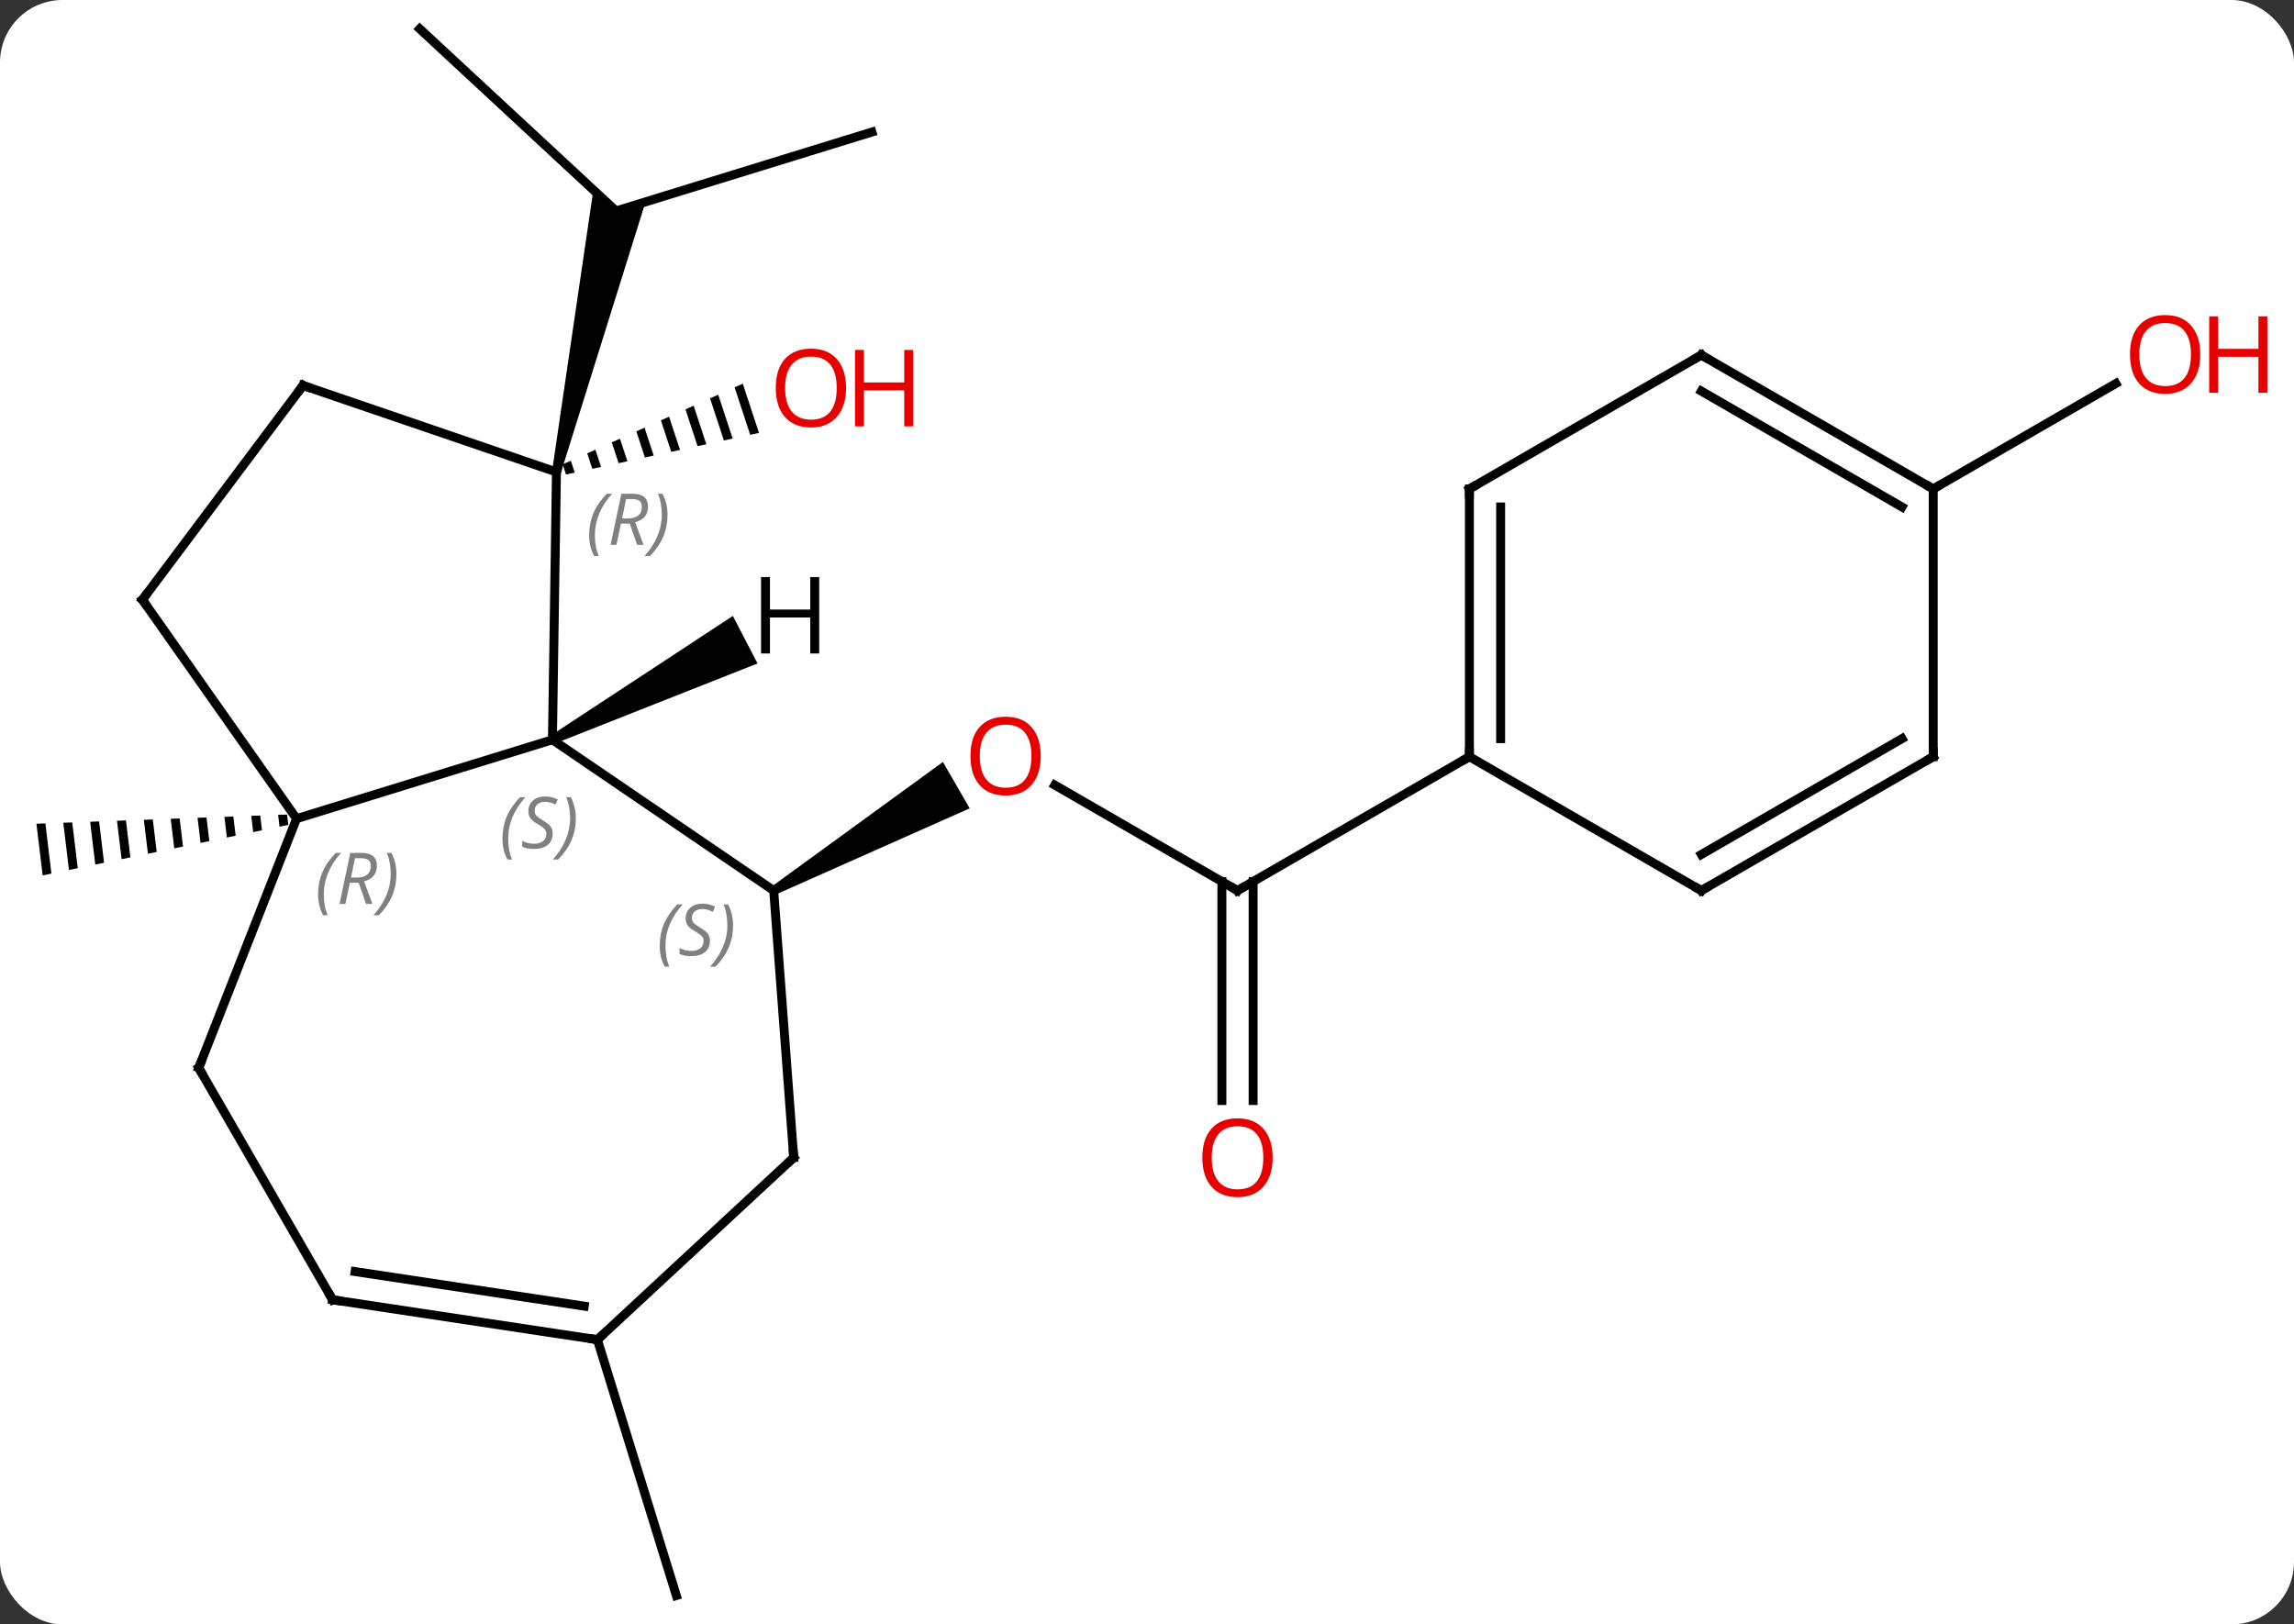 <svg width="257" viewBox="0 0 257 182" style="fill-opacity:1; color-rendering:auto; color-interpolation:auto; text-rendering:auto; stroke:black; stroke-linecap:square; stroke-miterlimit:10; shape-rendering:auto; stroke-opacity:1; fill:black; stroke-dasharray:none; font-weight:normal; stroke-width:1; font-family:'Open Sans'; font-style:normal; stroke-linejoin:miter; font-size:12; stroke-dashoffset:0; image-rendering:auto;" height="182" class="cas-substance-image" xmlns:xlink="http://www.w3.org/1999/xlink" xmlns="http://www.w3.org/2000/svg"><rect x="0" y="0" width="257" height="182" fill="#333333" stroke="none"/><svg class="cas-substance-single-component"><rect y="0" x="0" width="257" stroke="none" ry="7" rx="7" height="182" fill="white" class="cas-substance-group"/><svg y="0" x="0" width="257" viewBox="0 0 257 182" style="fill:black;" height="182" class="cas-substance-single-component-image"><svg><g><g transform="translate(123,91)" style="text-rendering:geometricPrecision; color-rendering:optimizeQuality; color-interpolation:linearRGB; stroke-linecap:butt; image-rendering:optimizeQuality;"><path style="stroke:none;" d="M-90.84 0.263 L-91.843 0.3 L-91.683 1.624 L-90.701 1.421 L-90.84 0.263 ZM-93.848 0.373 L-94.851 0.41 L-94.632 2.23 L-93.649 2.028 L-93.848 0.373 ZM-96.857 0.483 L-97.859 0.52 L-97.581 2.837 L-96.598 2.634 L-96.857 0.483 ZM-99.865 0.593 L-100.868 0.63 L-100.53 3.443 L-99.547 3.241 L-99.865 0.593 ZM-102.873 0.703 L-103.876 0.74 L-103.876 0.74 L-103.478 4.049 L-102.495 3.847 L-102.495 3.847 L-102.873 0.703 ZM-105.882 0.813 L-106.885 0.85 L-106.427 4.656 L-105.444 4.454 L-105.882 0.813 ZM-108.89 0.923 L-109.893 0.96 L-109.893 0.96 L-109.376 5.262 L-109.376 5.262 L-108.393 5.06 L-108.89 0.923 ZM-111.898 1.033 L-112.901 1.07 L-112.324 5.869 L-112.324 5.869 L-111.341 5.667 L-111.898 1.033 ZM-114.907 1.143 L-115.91 1.18 L-115.91 1.18 L-115.273 6.475 L-114.29 6.273 L-114.29 6.273 L-114.907 1.143 ZM-117.915 1.253 L-118.918 1.29 L-118.222 7.082 L-118.222 7.082 L-117.239 6.879 L-117.915 1.253 Z"/><line y2="-87.768" y1="-67.365" x2="-75.978" x1="-53.985" style="fill:none;"/><line y2="-76.206" y1="-67.365" x2="-25.317" x1="-53.985" style="fill:none;"/><path style="stroke:none;" d="M-60.172 -38.004 L-61.148 -38.226 L-56.525 -69.721 L-53.985 -67.365 L-50.675 -68.386 Z"/><path style="stroke:none;" d="M-39.784 -48.009 L-40.701 -47.599 L-38.954 -42.284 L-38.954 -42.284 L-37.971 -42.496 L-39.784 -48.009 ZM-42.536 -46.777 L-43.453 -46.366 L-43.453 -46.366 L-41.902 -41.648 L-41.902 -41.648 L-40.92 -41.86 L-40.92 -41.86 L-42.536 -46.777 ZM-45.288 -45.544 L-46.205 -45.134 L-44.851 -41.013 L-44.851 -41.013 L-43.868 -41.225 L-43.868 -41.225 L-45.288 -45.544 ZM-48.039 -44.312 L-48.957 -43.901 L-48.957 -43.901 L-47.799 -40.378 L-46.816 -40.59 L-46.816 -40.59 L-48.039 -44.312 ZM-50.791 -43.08 L-51.709 -42.669 L-50.747 -39.742 L-50.747 -39.742 L-49.764 -39.954 L-49.764 -39.954 L-50.791 -43.08 ZM-53.543 -41.847 L-54.461 -41.436 L-54.461 -41.436 L-53.695 -39.107 L-53.695 -39.107 L-52.712 -39.319 L-52.712 -39.319 L-53.543 -41.847 ZM-56.295 -40.615 L-57.212 -40.204 L-57.212 -40.204 L-56.643 -38.472 L-56.643 -38.472 L-55.66 -38.684 L-55.66 -38.684 L-56.295 -40.615 ZM-59.047 -39.382 L-59.964 -38.971 L-59.591 -37.837 L-59.591 -37.837 L-58.609 -38.048 L-58.609 -38.048 L-59.047 -39.382 Z"/><line y2="8.781" y1="-3.04" x2="15.639" x1="-4.836" style="fill:none;"/><path style="stroke:none;" d="M-36.071 9.214 L-36.571 8.348 L-17.364 -5.628 L-14.364 -0.432 Z"/><line y2="32.304" y1="7.771" x2="13.889" x1="13.889" style="fill:none;"/><line y2="32.304" y1="7.771" x2="17.389" x1="17.389" style="fill:none;"/><line y2="-6.219" y1="8.781" x2="41.619" x1="15.639" style="fill:none;"/><line y2="59.103" y1="87.768" x2="-56.073" x1="-47.229" style="fill:none;"/><line y2="-36.219" y1="-48.03" x2="93.582" x1="114.039" style="fill:none;"/><line y2="0.723" y1="-8.118" x2="-89.778" x1="-61.11" style="fill:none;"/><line y2="-38.115" y1="-8.118" x2="-60.66" x1="-61.11" style="fill:none;"/><line y2="8.781" y1="-8.118" x2="-36.321" x1="-61.11" style="fill:none;"/><line y2="-23.808" y1="0.723" x2="-107.046" x1="-89.778" style="fill:none;"/><line y2="28.65" y1="0.723" x2="-100.737" x1="-89.778" style="fill:none;"/><line y2="-47.811" y1="-38.115" x2="-89.052" x1="-60.66" style="fill:none;"/><line y2="38.697" y1="8.781" x2="-34.08" x1="-36.321" style="fill:none;"/><line y2="-47.811" y1="-23.808" x2="-89.052" x1="-107.046" style="fill:none;"/><line y2="54.63" y1="28.65" x2="-85.737" x1="-100.737" style="fill:none;"/><line y2="59.103" y1="38.697" x2="-56.073" x1="-34.08" style="fill:none;"/><line y2="59.103" y1="54.63" x2="-56.073" x1="-85.737" style="fill:none;"/><line y2="55.341" y1="51.47" x2="-57.549" x1="-83.217" style="fill:none;"/><line y2="-36.219" y1="-6.219" x2="41.619" x1="41.619" style="fill:none;"/><line y2="-34.198" y1="-8.24" x2="45.119" x1="45.119" style="fill:none;"/><line y2="8.781" y1="-6.219" x2="67.602" x1="41.619" style="fill:none;"/><line y2="-51.219" y1="-36.219" x2="67.602" x1="41.619" style="fill:none;"/><line y2="-6.219" y1="8.781" x2="93.582" x1="67.602" style="fill:none;"/><line y2="-8.24" y1="4.739" x2="90.082" x1="67.602" style="fill:none;"/><line y2="-36.219" y1="-51.219" x2="93.582" x1="67.602" style="fill:none;"/><line y2="-34.198" y1="-47.178" x2="90.082" x1="67.602" style="fill:none;"/><line y2="-36.219" y1="-6.219" x2="93.582" x1="93.582" style="fill:none;"/><path style="stroke:none;" d="M-60.88 -7.674 L-61.34 -8.562 L-40.897 -21.989 L-38.133 -16.664 Z"/></g><g transform="translate(123,91)" style="fill:rgb(230,0,0); text-rendering:geometricPrecision; color-rendering:optimizeQuality; image-rendering:optimizeQuality; font-family:'Open Sans'; stroke:rgb(230,0,0); color-interpolation:linearRGB;"><path style="stroke:none;" d="M-28.213 -47.527 Q-28.213 -45.465 -29.253 -44.285 Q-30.292 -43.105 -32.135 -43.105 Q-34.026 -43.105 -35.057 -44.27 Q-36.089 -45.434 -36.089 -47.543 Q-36.089 -49.637 -35.057 -50.785 Q-34.026 -51.934 -32.135 -51.934 Q-30.276 -51.934 -29.245 -50.762 Q-28.213 -49.59 -28.213 -47.527 ZM-35.042 -47.527 Q-35.042 -45.793 -34.299 -44.887 Q-33.557 -43.98 -32.135 -43.98 Q-30.713 -43.98 -29.987 -44.879 Q-29.26 -45.777 -29.26 -47.527 Q-29.26 -49.262 -29.987 -50.152 Q-30.713 -51.043 -32.135 -51.043 Q-33.557 -51.043 -34.299 -50.145 Q-35.042 -49.246 -35.042 -47.527 Z"/><path style="stroke:none;" d="M-20.698 -43.23 L-21.698 -43.23 L-21.698 -47.262 L-26.213 -47.262 L-26.213 -43.23 L-27.213 -43.23 L-27.213 -51.793 L-26.213 -51.793 L-26.213 -48.152 L-21.698 -48.152 L-21.698 -51.793 L-20.698 -51.793 L-20.698 -43.23 Z"/><path style="stroke:none;" d="M-6.404 -6.289 Q-6.404 -4.227 -7.443 -3.047 Q-8.482 -1.867 -10.325 -1.867 Q-12.216 -1.867 -13.247 -3.031 Q-14.278 -4.196 -14.278 -6.305 Q-14.278 -8.399 -13.247 -9.547 Q-12.216 -10.696 -10.325 -10.696 Q-8.466 -10.696 -7.435 -9.524 Q-6.404 -8.352 -6.404 -6.289 ZM-13.232 -6.289 Q-13.232 -4.555 -12.489 -3.649 Q-11.747 -2.742 -10.325 -2.742 Q-8.903 -2.742 -8.177 -3.641 Q-7.45 -4.539 -7.45 -6.289 Q-7.45 -8.024 -8.177 -8.914 Q-8.903 -9.805 -10.325 -9.805 Q-11.747 -9.805 -12.489 -8.906 Q-13.232 -8.008 -13.232 -6.289 Z"/></g><g transform="translate(123,91)" style="stroke-linecap:butt; text-rendering:geometricPrecision; color-rendering:optimizeQuality; image-rendering:optimizeQuality; font-family:'Open Sans'; color-interpolation:linearRGB; stroke-miterlimit:5;"><path style="fill:none;" d="M15.206 8.531 L15.639 8.781 L16.072 8.531"/><path style="fill:rgb(230,0,0); stroke:none;" d="M19.576 38.711 Q19.576 40.773 18.537 41.953 Q17.498 43.133 15.655 43.133 Q13.764 43.133 12.733 41.968 Q11.701 40.804 11.701 38.695 Q11.701 36.601 12.733 35.453 Q13.764 34.304 15.655 34.304 Q17.514 34.304 18.545 35.476 Q19.576 36.648 19.576 38.711 ZM12.748 38.711 Q12.748 40.445 13.491 41.351 Q14.233 42.258 15.655 42.258 Q17.076 42.258 17.803 41.359 Q18.53 40.461 18.53 38.711 Q18.53 36.976 17.803 36.086 Q17.076 35.195 15.655 35.195 Q14.233 35.195 13.491 36.093 Q12.748 36.992 12.748 38.711 Z"/><path style="fill:rgb(230,0,0); stroke:none;" d="M123.499 -51.289 Q123.499 -49.227 122.46 -48.047 Q121.421 -46.867 119.578 -46.867 Q117.687 -46.867 116.656 -48.032 Q115.624 -49.196 115.624 -51.305 Q115.624 -53.399 116.656 -54.547 Q117.687 -55.696 119.578 -55.696 Q121.437 -55.696 122.468 -54.524 Q123.499 -53.352 123.499 -51.289 ZM116.671 -51.289 Q116.671 -49.555 117.414 -48.649 Q118.156 -47.742 119.578 -47.742 Q120.999 -47.742 121.726 -48.641 Q122.453 -49.539 122.453 -51.289 Q122.453 -53.024 121.726 -53.914 Q120.999 -54.805 119.578 -54.805 Q118.156 -54.805 117.414 -53.907 Q116.671 -53.008 116.671 -51.289 Z"/><path style="fill:rgb(230,0,0); stroke:none;" d="M131.015 -46.992 L130.015 -46.992 L130.015 -51.024 L125.499 -51.024 L125.499 -46.992 L124.499 -46.992 L124.499 -55.555 L125.499 -55.555 L125.499 -51.914 L130.015 -51.914 L130.015 -55.555 L131.015 -55.555 L131.015 -46.992 Z"/></g><g transform="translate(123,91)" style="stroke-linecap:butt; font-size:8.4px; fill:gray; text-rendering:geometricPrecision; image-rendering:optimizeQuality; color-rendering:optimizeQuality; font-family:'Open Sans'; font-style:italic; stroke:gray; color-interpolation:linearRGB; stroke-miterlimit:5;"><path style="stroke:none;" d="M-66.709 2.973 Q-66.709 1.645 -66.24 0.52 Q-65.772 -0.605 -64.74 -1.683 L-64.131 -1.683 Q-65.1 -0.62 -65.584 0.552 Q-66.068 1.723 -66.068 2.958 Q-66.068 4.286 -65.631 5.302 L-66.147 5.302 Q-66.709 4.27 -66.709 2.973 ZM-61.086 2.38 Q-61.086 3.208 -61.633 3.661 Q-62.18 4.114 -63.18 4.114 Q-63.586 4.114 -63.899 4.059 Q-64.211 4.005 -64.493 3.864 L-64.493 3.208 Q-63.868 3.536 -63.165 3.536 Q-62.54 3.536 -62.165 3.239 Q-61.79 2.942 -61.79 2.427 Q-61.79 2.114 -61.993 1.887 Q-62.196 1.661 -62.758 1.333 Q-63.352 1.005 -63.579 0.677 Q-63.805 0.348 -63.805 -0.105 Q-63.805 -0.839 -63.29 -1.3 Q-62.774 -1.761 -61.93 -1.761 Q-61.555 -1.761 -61.219 -1.683 Q-60.883 -1.605 -60.508 -1.433 L-60.774 -0.839 Q-61.024 -0.995 -61.344 -1.081 Q-61.665 -1.167 -61.93 -1.167 Q-62.461 -1.167 -62.782 -0.894 Q-63.102 -0.62 -63.102 -0.152 Q-63.102 0.052 -63.032 0.2 Q-62.961 0.348 -62.821 0.481 Q-62.68 0.614 -62.258 0.864 Q-61.696 1.208 -61.493 1.403 Q-61.29 1.598 -61.188 1.833 Q-61.086 2.067 -61.086 2.38 ZM-58.492 0.661 Q-58.492 1.989 -58.968 3.122 Q-59.445 4.255 -60.461 5.302 L-61.07 5.302 Q-59.133 3.145 -59.133 0.661 Q-59.133 -0.667 -59.57 -1.683 L-59.054 -1.683 Q-58.492 -0.62 -58.492 0.661 Z"/><path style="stroke:none;" d="M-87.365 9.218 Q-87.365 7.889 -86.896 6.764 Q-86.427 5.639 -85.396 4.561 L-84.787 4.561 Q-85.756 5.624 -86.24 6.796 Q-86.724 7.968 -86.724 9.202 Q-86.724 10.53 -86.287 11.546 L-86.802 11.546 Q-87.365 10.514 -87.365 9.218 ZM-83.805 7.905 L-84.305 10.28 L-84.961 10.28 L-83.758 4.561 L-82.508 4.561 Q-80.774 4.561 -80.774 5.999 Q-80.774 7.358 -82.211 7.749 L-81.274 10.28 L-81.992 10.28 L-82.82 7.905 L-83.805 7.905 ZM-83.227 5.155 Q-83.617 7.077 -83.68 7.327 L-83.024 7.327 Q-82.274 7.327 -81.867 6.999 Q-81.461 6.671 -81.461 6.046 Q-81.461 5.577 -81.719 5.366 Q-81.977 5.155 -82.57 5.155 L-83.227 5.155 ZM-78.588 6.905 Q-78.588 8.233 -79.064 9.366 Q-79.541 10.499 -80.556 11.546 L-81.166 11.546 Q-79.228 9.389 -79.228 6.905 Q-79.228 5.577 -79.666 4.561 L-79.15 4.561 Q-78.588 5.624 -78.588 6.905 Z"/><path style="stroke:none;" d="M-56.995 -31.023 Q-56.995 -32.351 -56.527 -33.476 Q-56.058 -34.601 -55.027 -35.679 L-54.417 -35.679 Q-55.386 -34.616 -55.87 -33.444 Q-56.355 -32.273 -56.355 -31.038 Q-56.355 -29.71 -55.917 -28.695 L-56.433 -28.695 Q-56.995 -29.726 -56.995 -31.023 ZM-53.435 -32.335 L-53.935 -29.96 L-54.592 -29.96 L-53.388 -35.679 L-52.138 -35.679 Q-50.404 -35.679 -50.404 -34.241 Q-50.404 -32.882 -51.842 -32.491 L-50.904 -29.96 L-51.623 -29.96 L-52.451 -32.335 L-53.435 -32.335 ZM-52.857 -35.085 Q-53.248 -33.163 -53.31 -32.913 L-52.654 -32.913 Q-51.904 -32.913 -51.498 -33.241 Q-51.092 -33.569 -51.092 -34.194 Q-51.092 -34.663 -51.349 -34.874 Q-51.607 -35.085 -52.201 -35.085 L-52.857 -35.085 ZM-48.218 -33.335 Q-48.218 -32.007 -48.695 -30.874 Q-49.171 -29.741 -50.187 -28.695 L-50.796 -28.695 Q-48.859 -30.851 -48.859 -33.335 Q-48.859 -34.663 -49.296 -35.679 L-48.781 -35.679 Q-48.218 -34.616 -48.218 -33.335 Z"/><path style="stroke:none;" d="M-49.09 14.984 Q-49.09 13.656 -48.621 12.531 Q-48.152 11.406 -47.121 10.328 L-46.512 10.328 Q-47.48 11.39 -47.965 12.562 Q-48.449 13.734 -48.449 14.969 Q-48.449 16.297 -48.012 17.312 L-48.527 17.312 Q-49.09 16.281 -49.09 14.984 ZM-43.467 14.39 Q-43.467 15.219 -44.014 15.672 Q-44.561 16.125 -45.561 16.125 Q-45.967 16.125 -46.28 16.07 Q-46.592 16.015 -46.873 15.875 L-46.873 15.219 Q-46.248 15.547 -45.545 15.547 Q-44.92 15.547 -44.545 15.25 Q-44.17 14.953 -44.17 14.437 Q-44.17 14.125 -44.373 13.898 Q-44.577 13.672 -45.139 13.344 Q-45.733 13.015 -45.959 12.687 Q-46.186 12.359 -46.186 11.906 Q-46.186 11.172 -45.67 10.711 Q-45.155 10.25 -44.311 10.25 Q-43.936 10.25 -43.6 10.328 Q-43.264 10.406 -42.889 10.578 L-43.155 11.172 Q-43.405 11.015 -43.725 10.93 Q-44.045 10.844 -44.311 10.844 Q-44.842 10.844 -45.163 11.117 Q-45.483 11.39 -45.483 11.859 Q-45.483 12.062 -45.413 12.211 Q-45.342 12.359 -45.202 12.492 Q-45.061 12.625 -44.639 12.875 Q-44.077 13.219 -43.873 13.414 Q-43.67 13.609 -43.569 13.844 Q-43.467 14.078 -43.467 14.39 ZM-40.873 12.672 Q-40.873 14 -41.349 15.133 Q-41.826 16.265 -42.841 17.312 L-43.451 17.312 Q-41.513 15.156 -41.513 12.672 Q-41.513 11.344 -41.951 10.328 L-41.435 10.328 Q-40.873 11.39 -40.873 12.672 Z"/><path style="fill:none; stroke:black;" d="M-106.758 -23.399 L-107.046 -23.808 L-106.746 -24.208"/><path style="fill:none; stroke:black;" d="M-100.554 28.185 L-100.737 28.65 L-100.487 29.083"/><path style="fill:none; stroke:black;" d="M-88.579 -47.649 L-89.052 -47.811 L-89.352 -47.411"/><path style="fill:none; stroke:black;" d="M-34.117 38.198 L-34.08 38.697 L-34.447 39.037"/><path style="fill:none; stroke:black;" d="M-85.987 54.197 L-85.737 54.63 L-85.243 54.705"/><path style="fill:none; stroke:black;" d="M-56.567 59.029 L-56.073 59.103 L-55.706 58.763"/><path style="fill:none; stroke:black;" d="M41.619 -6.719 L41.619 -6.219 L41.186 -5.969"/><path style="fill:none; stroke:black;" d="M41.619 -35.719 L41.619 -36.219 L42.052 -36.469"/><path style="fill:none; stroke:black;" d="M67.169 8.531 L67.602 8.781 L68.035 8.531"/><path style="fill:none; stroke:black;" d="M67.169 -50.969 L67.602 -51.219 L68.035 -50.969"/><path style="fill:none; stroke:black;" d="M93.149 -5.969 L93.582 -6.219 L93.582 -6.719"/><path style="fill:none; stroke:black;" d="M93.149 -36.469 L93.582 -36.219 L94.015 -36.469"/></g><g transform="translate(123,91)" style="stroke-linecap:butt; text-rendering:geometricPrecision; color-rendering:optimizeQuality; image-rendering:optimizeQuality; font-family:'Open Sans'; color-interpolation:linearRGB; stroke-miterlimit:5;"><path style="stroke:none;" d="M-31.224 -17.783 L-32.224 -17.783 L-32.224 -21.814 L-36.74 -21.814 L-36.74 -17.783 L-37.74 -17.783 L-37.74 -26.345 L-36.74 -26.345 L-36.74 -22.705 L-32.224 -22.705 L-32.224 -26.345 L-31.224 -26.345 L-31.224 -17.783 Z"/></g></g></svg></svg></svg></svg>